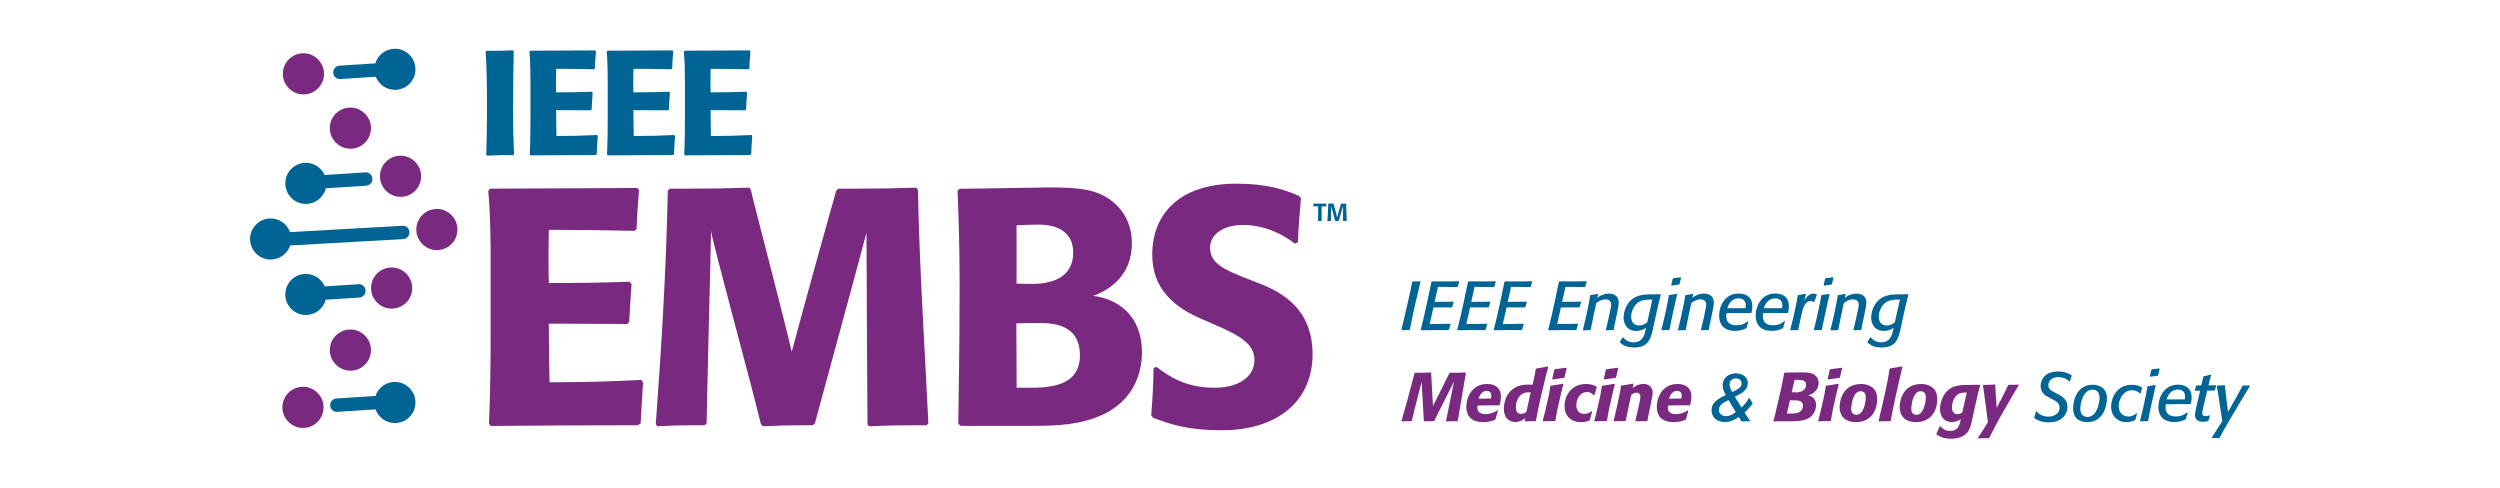 <?xml version="1.0" encoding="UTF-8"?>
<svg id="Layer_2" data-name="Layer 2" xmlns="http://www.w3.org/2000/svg" viewBox="0 0 320 62.4">
  <g id="Layer_1-2" data-name="Layer 1">
    <g>
      <rect width="320" height="62.4" style="fill: none;"/>
      <g>
        <g>
          <g>
            <path d="M180.38,42.24h-.23c-.26,0-.46,0-.72,.02l-.04-.06c.27-1.11,1.19-5.08,1.37-6.12l.05-.05h.26c.26,0,.46,0,.72-.02l.04,.05c-.29,1.16-.99,4.08-1.37,6.14l-.07,.04Z" style="fill: #006495;"/>
            <path d="M185.43,42.25h-1.83c-.59,0-1,0-1.59,.02h-.12s-.04-.05-.04-.05c.6-2.34,1.1-4.85,1.37-6.14l.06-.06h.08c.26,0,.67,0,1.06,0h1.02c.48,0,.97-.02,1.29-.02l.05,.05c-.08,.24-.12,.41-.19,.65l-.07,.05c-.54,0-1.28-.03-2.03-.03-.15,0-.43,0-.43,0l-.43,1.92c1.76,0,2.03-.03,2.4-.03l.04,.06c-.07,.23-.11,.39-.18,.62l-.08,.06c-.31,0-1.66,0-2.33,0-.14,.62-.28,1.24-.48,2.13,.37,0,2.4-.04,2.64-.04l.04,.04c-.08,.26-.14,.43-.21,.69l-.06,.05Z" style="fill: #006495;"/>
            <path d="M190.11,42.25h-1.83c-.59,0-1,0-1.59,.02h-.12s-.04-.05-.04-.05c.6-2.34,1.1-4.85,1.37-6.14l.06-.06h.08c.26,0,.67,0,1.06,0h1.02c.48,0,.97-.02,1.29-.02l.05,.05c-.08,.24-.12,.41-.18,.65l-.07,.05c-.54,0-1.28-.03-2.03-.03-.15,0-.43,0-.43,0l-.43,1.92c1.76,0,2.03-.03,2.4-.03l.04,.06c-.07,.23-.11,.39-.18,.62l-.08,.06c-.31,0-1.66,0-2.33,0-.14,.62-.28,1.24-.48,2.13,.37,0,2.4-.04,2.64-.04l.04,.04c-.08,.26-.14,.43-.21,.69l-.06,.05Z" style="fill: #006495;"/>
            <path d="M194.78,42.25h-1.83c-.59,0-1,0-1.59,.02h-.12s-.04-.05-.04-.05c.6-2.34,1.1-4.85,1.37-6.14l.06-.06h.08c.26,0,.67,0,1.06,0h1.02c.48,0,.97-.02,1.29-.02l.05,.05c-.08,.24-.12,.41-.18,.65l-.07,.05c-.54,0-1.28-.03-2.03-.03-.15,0-.43,0-.43,0l-.43,1.92c1.76,0,2.03-.03,2.4-.03l.04,.06c-.07,.23-.11,.39-.18,.62l-.08,.06c-.31,0-1.66,0-2.33,0-.14,.62-.28,1.24-.48,2.13,.37,0,2.4-.04,2.64-.04l.04,.04c-.08,.26-.14,.43-.21,.69l-.06,.05Z" style="fill: #006495;"/>
            <path d="M201.75,42.25h-1.83c-.59,0-1,0-1.59,.02h-.12s-.04-.05-.04-.05c.6-2.34,1.1-4.85,1.37-6.14l.06-.06h.08c.26,0,.67,0,1.06,0h1.02c.48,0,.97-.02,1.29-.02l.05,.05c-.08,.24-.12,.41-.19,.65l-.07,.05c-.54,0-1.28-.03-2.03-.03-.15,0-.43,0-.43,0l-.43,1.92c1.76,0,2.03-.03,2.4-.03l.04,.06c-.07,.23-.11,.39-.18,.62l-.08,.06c-.31,0-1.66,0-2.33,0-.14,.62-.28,1.24-.48,2.13,.37,0,2.4-.04,2.64-.04l.04,.04c-.08,.26-.14,.43-.21,.69l-.06,.05Z" style="fill: #006495;"/>
            <path d="M206.49,42.25c-.33,0-.56,0-.9,.03l-.04-.06c.12-.59,.25-.99,.37-1.57l.21-1c.03-.13,.1-.41,.1-.65,0-.65-.57-.68-.75-.68-.54,0-.96,.32-1.16,.47-.25,1.14-.5,2.27-.71,3.42l-.06,.05c-.33,0-.56,0-.9,.03l-.04-.06c.29-1.16,.85-3.61,.92-4.4l.06-.06c.34-.04,.59-.09,.93-.16l.04,.06-.12,.45c.64-.49,1.28-.54,1.48-.54,.26,0,1.28,.04,1.28,1.17,0,.29-.11,.88-.29,1.7l-.13,.63c-.09,.42-.17,.71-.22,1.14l-.07,.05Z" style="fill: #006495;"/>
            <path d="M212.58,37.72c-.25,1-.47,1.9-.68,2.9l-.25,1.16c-.31,1.46-.56,2.7-2.49,2.7-.53,0-1.32-.12-1.81-.66v-.07c.13-.2,.22-.35,.35-.56h.07c.24,.31,.68,.63,1.33,.63,1.31,0,1.42-1.22,1.51-1.51l.09-.36c-.58,.41-1.1,.41-1.29,.41-1.04,0-1.59-.79-1.59-1.71,0-.22,.04-.97,.5-1.69,.83-1.28,2.15-1.28,3.16-1.28,.44,0,1.06-.02,1.06-.02l.04,.07Zm-1.08,.63s-.26,0-.34,0c-.79,0-1.65,.14-2.13,1.17-.21,.46-.24,.82-.24,1.01,0,.92,.59,1.13,1.03,1.13,.48,0,.84-.25,1.03-.43l.65-2.87Z" style="fill: #006495;"/>
            <path d="M213.63,42.24c-.34,0-.59,0-.93,.03l-.04-.05c.28-1.02,.91-3.93,.95-4.4l.06-.06c.36-.04,.61-.08,.96-.14l.04,.06s-.77,3.35-.98,4.53l-.06,.04Zm1.26-5.81c-.34,.04-.58,.07-.92,.12l-.05-.07c.07-.3,.12-.51,.19-.81l.08-.06c.34-.04,.58-.07,.92-.12l.07,.06c-.08,.29-.13,.51-.2,.81l-.07,.07Z" style="fill: #006495;"/>
            <path d="M218.66,42.25c-.33,0-.56,0-.9,.03l-.04-.06c.12-.59,.25-.99,.37-1.57l.21-1c.03-.13,.1-.41,.1-.65,0-.65-.57-.68-.75-.68-.54,0-.96,.32-1.16,.47-.25,1.14-.5,2.27-.71,3.42l-.06,.05c-.33,0-.56,0-.9,.03l-.04-.06c.29-1.16,.85-3.61,.92-4.4l.06-.06c.34-.04,.59-.09,.93-.16l.04,.06-.12,.45c.64-.49,1.28-.54,1.48-.54,.26,0,1.28,.04,1.28,1.17,0,.29-.11,.88-.29,1.7l-.13,.63c-.09,.42-.17,.71-.22,1.14l-.07,.05Z" style="fill: #006495;"/>
            <path d="M223.53,42c-.3,.18-.76,.35-1.44,.35-1.51,0-2.04-.9-2.04-1.91,0-1.54,.94-2.87,2.47-2.87,1.04,0,1.78,.48,1.78,1.65,0,.36-.08,.67-.11,.8l-.06,.04c-.46,0-1.29,0-2.06,0-.4,0-.69,0-1.08,.02,0,.05-.03,.21-.03,.38,0,1.15,1,1.18,1.32,1.18,.73,0,1.11-.28,1.45-.53l.07,.04c-.1,.29-.16,.49-.23,.79l-.04,.06Zm-.11-2.56c.04-.2,.04-.29,.04-.39-.02-.8-.68-.86-.91-.86-1.01,0-1.36,.93-1.45,1.26,0,0,1.75,0,2.32,0Z" style="fill: #006495;"/>
            <path d="M228.21,42c-.3,.18-.76,.35-1.44,.35-1.51,0-2.04-.9-2.04-1.91,0-1.54,.94-2.87,2.47-2.87,1.04,0,1.78,.48,1.78,1.65,0,.36-.08,.67-.11,.8l-.06,.04c-.46,0-1.29,0-2.06,0-.4,0-.69,0-1.08,.02,0,.05-.03,.21-.03,.38,0,1.15,1,1.18,1.32,1.18,.73,0,1.11-.28,1.45-.53l.07,.04c-.1,.29-.16,.49-.23,.79l-.04,.06Zm-.11-2.56c.04-.2,.04-.29,.04-.39-.02-.8-.68-.86-.91-.86-1.01,0-1.36,.93-1.45,1.26,0,0,1.75,0,2.32,0Z" style="fill: #006495;"/>
            <path d="M230.11,42.25c-.34,0-.58,0-.92,.02l-.04-.05c.37-1.38,.87-3.66,.96-4.4l.06-.06c.35-.04,.61-.08,.95-.15l.04,.06c-.07,.26-.12,.48-.19,.78,.13-.22,.52-.87,1.15-.87,.19,0,.32,.04,.41,.1l.03,.08c-.13,.32-.22,.54-.34,.86l-.09,.03c-.06-.04-.2-.12-.37-.12-.24,0-.78,.12-1.06,1.27-.08,.33-.43,1.85-.51,2.41l-.07,.06Z" style="fill: #006495;"/>
            <path d="M233.14,42.24c-.34,0-.59,0-.93,.03l-.04-.05c.28-1.02,.91-3.93,.95-4.4l.06-.06c.36-.04,.61-.08,.96-.14l.04,.06s-.77,3.35-.98,4.53l-.06,.04Zm1.26-5.81c-.34,.04-.58,.07-.92,.12l-.05-.07c.07-.3,.12-.51,.19-.81l.08-.06c.34-.04,.58-.07,.92-.12l.07,.06c-.08,.29-.13,.51-.2,.81l-.07,.07Z" style="fill: #006495;"/>
            <path d="M238.18,42.25c-.33,0-.56,0-.9,.03l-.04-.06c.12-.59,.25-.99,.37-1.57l.21-1c.03-.13,.1-.41,.1-.65,0-.65-.57-.68-.75-.68-.54,0-.96,.32-1.16,.47-.25,1.14-.5,2.27-.71,3.42l-.06,.05c-.33,0-.56,0-.9,.03l-.04-.06c.29-1.16,.85-3.61,.92-4.4l.06-.06c.34-.04,.59-.09,.93-.16l.04,.06-.12,.45c.64-.49,1.28-.54,1.48-.54,.26,0,1.28,.04,1.28,1.17,0,.29-.11,.88-.29,1.7l-.13,.63c-.09,.42-.17,.71-.22,1.14l-.07,.05Z" style="fill: #006495;"/>
            <path d="M244.27,37.72c-.25,1-.47,1.9-.68,2.9l-.25,1.16c-.31,1.46-.56,2.7-2.49,2.7-.53,0-1.32-.12-1.81-.66v-.07c.13-.2,.22-.35,.35-.56h.07c.24,.31,.68,.63,1.33,.63,1.31,0,1.42-1.22,1.51-1.51l.09-.36c-.58,.41-1.1,.41-1.29,.41-1.04,0-1.59-.79-1.59-1.71,0-.22,.04-.97,.5-1.69,.83-1.28,2.15-1.28,3.16-1.28,.44,0,1.06-.02,1.06-.02l.04,.07Zm-1.08,.63s-.26,0-.34,0c-.79,0-1.65,.14-2.13,1.17-.21,.46-.24,.82-.24,1.01,0,.92,.59,1.13,1.03,1.13,.48,0,.84-.25,1.03-.43l.65-2.87Z" style="fill: #006495;"/>
          </g>
          <g>
            <path d="M186.53,53.91c-.47,0-.92,0-1.39,.03l-.05-.05c.26-1.27,.9-4.37,1.03-5.05-1.98,3.92-2.27,4.47-2.53,5.03l-.08,.04c-.4,0-.8,0-1.2,.02l-.06-.05c-.02-.4-.04-.8-.28-5.02-.4,1.51-1.24,4.84-1.26,5.01l-.06,.04c-.41,0-.81,0-1.22,.03l-.04-.05c.2-.66,1.13-4,1.68-6.14l.07-.04c.66,0,1.33,0,1.99-.03l.06,.05c0,.39,.19,3.53,.23,4.25,1.63-3.27,1.85-3.73,2.11-4.23l.07-.04c.66,0,1.33,0,2-.03l.04,.05s-.78,4.46-1.04,6.13l-.07,.05Z" style="fill: #7a2981;"/>
            <path d="M191.39,53.71c-.33,.16-.8,.32-1.52,.32-1.79,0-2.18-1.04-2.18-1.94,0-1.29,.75-2.94,2.67-2.94,.99,0,1.76,.48,1.76,1.59,0,.48-.11,.95-.16,1.09l-.06,.05h-.13c-.92,0-1.72,0-2.65,.03-.02,.12-.02,.18-.02,.25,0,.67,.52,.85,1.04,.85,.18,0,.88-.03,1.51-.5l.08,.05c-.12,.41-.2,.69-.3,1.1l-.04,.05Zm-.55-2.7c.04-.18,.05-.31,.05-.38,0-.52-.41-.6-.59-.6-.37,0-.8,.23-1.04,1l1.58-.02Z" style="fill: #7a2981;"/>
            <path d="M197.78,48.49l-.52,2.19c-.25,1.06-.48,2.11-.66,3.18l-.06,.05c-.44,0-.9,0-1.33,.03l-.04-.05,.07-.38c-.18,.15-.62,.51-1.28,.51-.58,0-1.46-.33-1.46-1.7,0-1.45,.83-3.09,3.02-3.09,.17,0,.48,0,.65,.02l.21-.95c.08-.35,.15-.71,.2-1.07l.06-.06c.49-.08,.99-.16,1.48-.26l.05,.07c-.14,.48-.27,1.01-.4,1.51Zm-2.18,1.73c-1.02,0-1.57,.95-1.57,1.89,0,.66,.34,.88,.67,.88,.34,0,.59-.2,.68-.27l.55-2.5h-.33Z" style="fill: #7a2981;"/>
            <path d="M199.51,51.67l-.14,.65c-.11,.51-.19,1.02-.28,1.54l-.06,.04c-.51,0-1.02,0-1.52,.03l-.04-.06c.2-.77,.4-1.57,.57-2.36l.1-.43c.12-.55,.24-1.1,.3-1.65l.06-.06c.52-.07,1.04-.15,1.55-.25l.05,.07c-.2,.79-.41,1.64-.58,2.47Zm1.02-4.54c-.08,.4-.18,.78-.28,1.17l-.07,.07c-.48,.06-.95,.13-1.44,.2l-.05-.07c.09-.39,.18-.78,.26-1.18l.08-.06c.48-.06,1.02-.14,1.45-.19l.05,.06Z" style="fill: #7a2981;"/>
            <path d="M203.47,53.81c-.23,.1-.58,.22-1.11,.22-1.31,0-2.1-.82-2.1-2.05s.66-2.07,1.3-2.46c.62-.37,1.3-.37,1.47-.37,.4,0,.94,.09,1.33,.36l.02,.07c-.12,.36-.2,.63-.3,1l-.09,.02c-.3-.42-.78-.42-.85-.42-.98,0-1.37,1-1.37,1.68,0,.59,.3,1.12,1,1.12,.47,0,.73-.19,.94-.35l.08,.04c-.11,.4-.19,.68-.28,1.07l-.05,.06Z" style="fill: #7a2981;"/>
            <path d="M206.11,51.67l-.14,.65c-.11,.51-.19,1.02-.28,1.54l-.06,.04c-.51,0-1.02,0-1.52,.03l-.04-.06c.2-.77,.4-1.57,.57-2.36l.1-.43c.12-.55,.24-1.1,.3-1.65l.06-.06c.52-.07,1.04-.15,1.55-.25l.05,.07c-.2,.79-.41,1.64-.58,2.47Zm1.02-4.54c-.08,.4-.18,.78-.28,1.17l-.07,.07c-.48,.06-.95,.13-1.44,.2l-.05-.07c.09-.39,.18-.78,.26-1.18l.08-.06c.48-.06,1.02-.14,1.45-.19l.05,.06Z" style="fill: #7a2981;"/>
            <path d="M209.08,49.19l-.11,.48c.16-.12,.7-.53,1.39-.53,.34,0,1.18,.13,1.18,1.16,0,.54-.63,3.14-.67,3.56l-.06,.04c-.48,0-.96,.02-1.44,.03l-.04-.06c.2-.94,.64-2.63,.64-3.11,0-.29-.18-.5-.48-.5-.26,0-.49,.13-.69,.27-.25,1.1-.58,2.67-.7,3.31l-.06,.05c-.48,0-.97,.02-1.45,.03l-.04-.06c.16-.69,.86-3.54,.92-4.44l.07-.07c.53-.07,1-.15,1.48-.25l.05,.06Z" style="fill: #7a2981;"/>
            <path d="M215.76,53.71c-.33,.16-.8,.32-1.51,.32-1.79,0-2.18-1.04-2.18-1.94,0-1.29,.75-2.94,2.67-2.94,.99,0,1.76,.48,1.76,1.59,0,.48-.11,.95-.16,1.09l-.06,.05h-.13c-.92,0-1.72,0-2.65,.03-.02,.12-.02,.18-.02,.25,0,.67,.52,.85,1.04,.85,.18,0,.88-.03,1.51-.5l.08,.05c-.12,.41-.2,.69-.3,1.1l-.04,.05Zm-.55-2.7c.04-.18,.05-.31,.05-.38,0-.52-.41-.6-.59-.6-.37,0-.8,.23-1.04,1l1.58-.02Z" style="fill: #7a2981;"/>
            <path d="M224.32,51.69c-.26,.35-.64,.78-1.02,1.12,.22,.35,.45,.7,.69,1.03l-.04,.08c-.24,0-.9,.02-1.02,.02l-.06-.04c-.11-.19-.19-.35-.3-.53-.56,.41-1.13,.65-1.81,.65-1,0-1.68-.61-1.68-1.49s.55-1.39,1.82-1.96c-.29-.54-.4-.85-.4-1.27,0-.88,.7-1.51,1.69-1.51,.92,0,1.53,.5,1.53,1.26,0,.38-.17,.72-.48,1.01-.29,.26-.49,.38-1.18,.72l.85,1.38c.41-.38,.7-.75,.94-1.21h.07c.29,.46,.21,.34,.41,.64v.09Zm-3.06-.48c-.83,.39-1.24,.71-1.24,1.26,0,.47,.38,.8,.91,.8,.42,0,.82-.18,1.25-.53-.32-.5-.63-1.01-.92-1.53Zm1.66-2.14c0-.38-.29-.64-.72-.64-.46,0-.81,.33-.81,.75,0,.36,.17,.7,.34,1.01,.86-.44,1.19-.66,1.19-1.12Z" style="fill: #006495;"/>
            <path d="M228.41,47.7c.54,0,1.55-.04,2.19-.04,.92,0,1.48,.09,1.87,.51,.16,.18,.31,.43,.31,.85,0,1.19-1.14,1.54-1.34,1.58,.93,.2,1.02,.94,1.02,1.23,0,.38-.13,.89-.44,1.26-.57,.7-1.45,.83-2.84,.83-.35,0-.7,0-.86,0-.54,0-1,.02-1.28,.02l-.04-.05c.14-.48,.2-.81,.32-1.29l.27-1.15c.63-2.62,.67-3.14,.77-3.67l.05-.05Zm.66,5.24c.75,0,1.21-.03,1.52-.43,.09-.11,.19-.31,.19-.57,0-.69-.68-.7-1.09-.7h-.58c-.28,1.23-.33,1.43-.38,1.69,0,0,.18,0,.34,0Zm.73-2.71c.48,0,1.38-.13,1.38-.98,0-.48-.38-.63-.92-.63-.18,0-.55,0-.55,0-.06,.24-.11,.41-.37,1.59h.45Z" style="fill: #7a2981;"/>
            <path d="M234.77,51.67l-.14,.65c-.11,.51-.19,1.02-.28,1.54l-.06,.04c-.51,0-1.02,0-1.52,.03l-.04-.06c.2-.77,.4-1.57,.57-2.36l.1-.43c.12-.55,.24-1.1,.3-1.65l.06-.06c.52-.07,1.04-.15,1.55-.25l.05,.07c-.2,.79-.41,1.64-.58,2.47Zm1.02-4.54c-.08,.4-.18,.78-.28,1.17l-.07,.07c-.48,.06-.95,.13-1.44,.2l-.05-.07c.09-.39,.18-.78,.26-1.18l.08-.06c.48-.06,1.02-.14,1.45-.19l.05,.06Z" style="fill: #7a2981;"/>
            <path d="M238.26,49.15c.56,0,2.02,.23,2.02,1.89,0,1.75-.98,2.99-2.7,2.99s-2.11-1.1-2.11-1.92c0-.58,.24-2.96,2.78-2.96Zm-.65,3.95c.93,0,1.21-1.61,1.21-2.25,0-.3-.09-.77-.66-.77-1.06,0-1.21,1.96-1.21,2.23,0,.6,.33,.78,.66,.78Z" style="fill: #7a2981;"/>
            <path d="M241.96,53.91c-.49,0-.98,0-1.46,.03l-.04-.05c.58-2.49,1.26-5.28,1.39-6.67l.07-.06c.49-.08,1.03-.16,1.54-.26l.04,.07c-.54,2.33-1.22,5.28-1.49,6.9l-.06,.04Z" style="fill: #7a2981;"/>
            <path d="M245.95,49.15c.56,0,2.02,.23,2.02,1.89,0,1.75-.98,2.99-2.7,2.99s-2.11-1.1-2.11-1.92c0-.58,.24-2.96,2.78-2.96Zm-.65,3.95c.93,0,1.21-1.61,1.21-2.25,0-.3-.09-.77-.66-.77-1.06,0-1.21,1.96-1.21,2.23,0,.6,.33,.78,.66,.78Z" style="fill: #7a2981;"/>
            <path d="M253.46,49.3c-.26,1-.44,1.72-.66,2.74l-.26,1.22c-.29,1.36-.43,2.07-1.27,2.55-.61,.35-1.37,.35-1.52,.35-.56,0-1.31-.11-1.87-.57l-.02-.07c.17-.35,.27-.6,.43-.95h.08c.3,.31,.65,.59,1.24,.59,1,0,1.18-.71,1.3-1.2l.08-.31c-.2,.15-.63,.37-1.15,.37-1.07,0-1.52-.81-1.52-1.67,0-.72,.27-1.35,.41-1.6,.76-1.44,2.07-1.48,3.18-1.48,.38,0,1.5-.02,1.5-.02l.04,.06Zm-1.7,.94s-.11,0-.17,0c-.11,0-.59,0-.92,.19-.61,.36-.82,1.24-.82,1.67,0,.67,.31,.92,.7,.92,.02,0,.37,0,.63-.26l.57-2.51Z" style="fill: #7a2981;"/>
            <path d="M258.4,49.3c-.37,.6-1.23,2.07-2.28,3.91-.55,.99-.92,1.7-1.5,2.83l-.08,.05c-.49,0-.85,0-1.34,.03l-.03-.06c.43-.69,.88-1.33,1.28-2.03-.02-.07-.45-3.62-.63-4.68l.05-.08c.55,0,.92-.02,1.47-.06l.05,.05c.02,.5,.04,.78,.07,1.19l.12,1.76c.98-1.88,1.18-2.29,1.46-2.9l.07-.05c.47,0,.78,0,1.24-.03l.04,.07Z" style="fill: #7a2981;"/>
            <path d="M260.69,52.65c.1,.18,.63,.68,1.47,.68,1.03,0,1.47-.59,1.47-1.13s-.34-.8-1-1.14l-.29-.15c-.57-.29-1.14-.63-1.14-1.51s.61-1.85,2.25-1.85c.82,0,1.35,.25,1.7,.48l.03,.07c-.09,.26-.16,.46-.24,.73l-.08,.02c-.33-.43-.97-.58-1.35-.58-.92,0-1.32,.51-1.32,1.03,0,.48,.28,.67,1,1.04l.26,.13c.57,.3,1.19,.72,1.19,1.61s-.68,1.98-2.38,1.98c-.85,0-1.55-.26-1.84-.55l-.03-.08c.09-.28,.13-.48,.2-.77l.09-.02Z" style="fill: #006495;"/>
            <path d="M267.8,49.24c1.09,0,1.89,.55,1.89,1.73,0,.92-.42,3.06-2.5,3.06-.56,0-1.83-.13-1.83-1.76,0-1.43,.77-3.02,2.45-3.02Zm-.6,4.13c1.33,0,1.55-2.15,1.55-2.45,0-.85-.52-1.04-.92-1.04-1.22,0-1.55,1.81-1.55,2.44,0,.56,.26,1.05,.92,1.05Z" style="fill: #006495;"/>
            <path d="M273.28,53.78c-.31,.18-.83,.25-1.14,.25-1.14,0-1.92-.85-1.92-1.97,0-.73,.32-1.87,1.29-2.46,.51-.31,1.05-.35,1.29-.35,.62,0,1.1,.15,1.37,.35l.03,.06c-.1,.26-.15,.44-.22,.7l-.09,.03c-.14-.24-.53-.44-1-.44-1.1,0-1.7,1.16-1.7,2.04,0,1.03,.8,1.33,1.22,1.33,.15,0,.61-.02,1.07-.42l.07,.04c-.1,.29-.15,.49-.22,.79l-.05,.06Z" style="fill: #006495;"/>
            <path d="M274.89,53.91c-.34,0-.59,0-.93,.03l-.04-.05c.28-1.02,.91-3.93,.95-4.4l.06-.06c.36-.04,.61-.08,.96-.14l.04,.06s-.78,3.35-.98,4.53l-.06,.04Zm1.26-5.81c-.34,.04-.58,.07-.92,.12l-.05-.07c.07-.3,.12-.51,.19-.81l.08-.06c.34-.04,.58-.07,.92-.12l.07,.06c-.08,.29-.13,.51-.2,.81l-.07,.07Z" style="fill: #006495;"/>
            <path d="M279.76,53.67c-.3,.18-.76,.35-1.44,.35-1.51,0-2.04-.9-2.04-1.91,0-1.54,.94-2.87,2.47-2.87,1.04,0,1.78,.48,1.78,1.65,0,.36-.08,.67-.11,.8l-.06,.04c-.46,0-1.29,0-2.06,0-.4,0-.69,0-1.08,.02,0,.05-.03,.21-.03,.38,0,1.15,1,1.18,1.32,1.18,.73,0,1.11-.28,1.45-.53l.07,.04c-.1,.29-.16,.49-.23,.79l-.04,.06Zm-.11-2.56c.04-.2,.04-.29,.04-.39-.02-.8-.68-.86-.91-.86-1.01,0-1.36,.93-1.45,1.26,0,0,1.75,0,2.32,0Z" style="fill: #006495;"/>
            <path d="M282.64,53.9c-.29,.07-.52,.08-.63,.08-.84,0-1.05-.43-1.05-.87,0-.33,.19-1.11,.44-2.18l.22-.92h-.18c-.17,0-.29,0-.46,0l-.04-.06c.06-.2,.11-.36,.16-.58l.06-.04c.23,0,.38,0,.61,0,.11-.41,.16-.7,.24-1.1l.06-.06c.34-.07,.58-.13,.92-.22l.04,.05c-.07,.24-.11,.41-.18,.65l-.17,.68c.36,0,.61,0,.96-.02l.04,.06c-.08,.21-.12,.37-.18,.58l-.06,.05c-.33,0-.57,0-.91,0l-.48,1.99c-.04,.18-.17,.72-.17,.9,0,.28,.2,.38,.43,.38s.44-.09,.52-.11l.04,.04c-.07,.23-.12,.39-.18,.62l-.06,.07Z" style="fill: #006495;"/>
            <path d="M288,49.4c-1.06,1.71-3.53,5.86-3.87,6.61l-.07,.05h-.4c-.18,0-.34,0-.52,0l-.03-.06c.26-.39,1.13-1.74,1.34-2.12-.33-2.19-.66-4.37-.7-4.47l.06-.06c.33,0,.57-.02,.92-.04l.07,.04c.04,.48,.07,.83,.13,1.3l.26,2.08,.85-1.51c.33-.59,.67-1.19,.99-1.82l.07-.05c.1,0,.19,0,.29,0,.21,0,.36,0,.56-.02l.04,.07Z" style="fill: #006495;"/>
          </g>
        </g>
        <g>
          <path d="M82.31,48.94c-.13,1.76-.21,3.6-.3,5.23l-.34,.26c-6.26,0-12.56,.04-18.87,.09l-.21-.3c.17-3.94,.21-7.89,.21-11.88v-8.88c0-3.04-.04-6.05-.3-9.05l.26-.26c4.67,0,15.99-.09,18.82-.09l.21,.26c-.13,1.76-.26,3.3-.3,4.97l-.26,.26c-3.69-.09-7.33-.13-10.98-.13,0,.81-.04,1.97-.04,3.17,0,1.37,0,2.74,.04,3.64,3.47,0,6.9-.04,10.33-.17l.26,.3c-.13,1.63-.21,3.22-.3,4.85l-.26,.26c-6.3-.04-10.03-.04-10.03-.04,0,2.53,.04,5.02,.09,7.5,3.95,0,7.85-.09,11.75-.3l.21,.3Zm36.32,5.49h-1.42c-2.23,0-3.77,.04-6,.13l-.17-.26c-.04-8.06-.13-19.34-.13-24.53-.34,1.46-6.43,23.71-6.6,24.4l-.26,.26h-1.2c-1.93,0-3.3,.04-5.19,.13l-.26-.26c-1.33-5.53-5.96-22.34-6.39-24.74,0,1.76-.56,22.55-.56,24.61l-.26,.26h-1.37c-1.72,0-2.96,.04-4.67,.13l-.21-.26c.73-9.99,1.33-19.77,1.54-29.89l.26-.26h2.14c2.96,0,5.06-.04,8.02-.13l.21,.26c-.04,.17,4.16,16.08,5.23,20.75,1.33-5.02,5.45-19.85,5.7-20.62l.26-.26h2.14c2.87,0,4.93-.04,7.8-.13l.26,.26c.17,9.78,.86,19.98,1.33,29.89l-.21,.26Zm4.03-.17c.17-11.11,.17-14.45,.17-17.75,0-4.03-.09-8.06-.26-12.09l.26-.26c2.06,0,10.16-.17,11.45-.17,3.86,0,6.22,.21,8.28,1.93,1.16,.99,2.32,2.66,2.32,5.23,0,3.99-2.7,5.92-4.97,6.73,3.13,.34,6.26,2.49,6.26,7.2,0,3.04-1.33,6.22-4.89,7.93-2.83,1.37-6,1.5-9,1.5h-9.3l-.3-.26Zm7.46-4.63h1.59c2.66,0,6.52-.17,6.52-4.16,0-2.66-1.54-4.12-4.97-4.12-.94,0-2.23,0-3.17,.04,0,1.54,.04,5.49,.04,8.23Zm2.02-13.29c2.19,0,5.23-.64,5.23-3.99,0-3.52-3.52-3.6-4.46-3.6s-1.89,.04-2.79,.09v7.46s.99,.04,2.02,.04Zm15.22,16.81c.17-2.23,.26-3.82,.3-6.05l.39-.13c1.63,1.24,3.73,2.66,7.42,2.66,3.22,0,5.1-1.5,5.1-3.56s-1.89-3.13-5.06-4.5l-1.59-.69c-2.36-1.03-6.43-3.04-6.43-8.28s3.52-9.09,10.76-9.09c3.99,0,6.22,.77,8.06,1.59l.21,.26c-.17,2.02-.3,3.56-.39,5.66l-.39,.17c-2.79-2.19-5.57-2.4-6.56-2.4-2.79,0-4.29,1.33-4.29,2.92,0,2.06,1.93,2.83,4.59,3.9l2.06,.81c3.86,1.54,6.47,4.16,6.47,8.92,0,5.87-4.33,9.73-11.62,9.73-4.59,0-6.82-.86-8.79-1.59l-.26-.34Z" style="fill: #7a2981;"/>
          <g>
            <path d="M65.7,19.86h-1.55c-.36,0-1.82,.06-1.82,.06l-.09-.11c.06-1.76,.09-3.5,.09-5.26v-1.33c0-2.2-.02-4.41-.17-6.61l.09-.11h1.31c.62,0,1.72-.04,2.12-.06l.08,.11c-.06,2.59-.09,5.21-.09,7.82,0,1.8,.04,3.6,.13,5.38l-.09,.11Z" style="fill: #006495;"/>
            <path d="M76.51,17.43c-.06,.78-.09,1.59-.13,2.31l-.15,.11c-2.76,0-5.55,.02-8.33,.04l-.09-.13c.08-1.74,.09-3.48,.09-5.24v-3.92c0-1.34-.02-2.67-.13-4l.11-.11c2.06,0,7.06-.04,8.31-.04l.09,.11c-.06,.78-.11,1.46-.13,2.2l-.11,.11c-1.63-.04-3.24-.06-4.85-.06,0,.36-.02,.87-.02,1.4,0,.61,0,1.21,.02,1.61,1.53,0,3.05-.02,4.56-.08l.11,.13c-.06,.72-.09,1.42-.13,2.14l-.11,.11c-2.78-.02-4.43-.02-4.43-.02,0,1.12,.02,2.22,.04,3.31,1.74,0,3.47-.04,5.19-.13l.09,.13Z" style="fill: #006495;"/>
            <path d="M86.4,17.43c-.06,.78-.09,1.59-.13,2.31l-.15,.11c-2.76,0-5.55,.02-8.33,.04l-.09-.13c.08-1.74,.09-3.48,.09-5.24v-3.92c0-1.34-.02-2.67-.13-4l.11-.11c2.06,0,7.06-.04,8.31-.04l.09,.11c-.06,.78-.11,1.46-.13,2.2l-.11,.11c-1.63-.04-3.24-.06-4.85-.06,0,.36-.02,.87-.02,1.4,0,.61,0,1.21,.02,1.61,1.53,0,3.05-.02,4.56-.08l.11,.13c-.06,.72-.09,1.42-.13,2.14l-.11,.11c-2.78-.02-4.43-.02-4.43-.02,0,1.12,.02,2.22,.04,3.31,1.74,0,3.47-.04,5.19-.13l.09,.13Z" style="fill: #006495;"/>
            <path d="M96.28,17.43c-.06,.78-.09,1.59-.13,2.31l-.15,.11c-2.76,0-5.55,.02-8.33,.04l-.09-.13c.08-1.74,.09-3.48,.09-5.24v-3.92c0-1.34-.02-2.67-.13-4l.11-.11c2.06,0,7.06-.04,8.31-.04l.09,.11c-.06,.78-.11,1.46-.13,2.2l-.11,.11c-1.63-.04-3.24-.06-4.85-.06,0,.36-.02,.87-.02,1.4,0,.61,0,1.21,.02,1.61,1.53,0,3.05-.02,4.56-.08l.11,.13c-.06,.72-.09,1.42-.13,2.14l-.11,.11c-2.78-.02-4.43-.02-4.43-.02,0,1.12,.02,2.22,.04,3.31,1.74,0,3.47-.04,5.19-.13l.09,.13Z" style="fill: #006495;"/>
          </g>
          <g>
            <path d="M45.12,42.19c-1.67-.16-3.06,1.22-2.89,2.89,.12,1.23,1.12,2.23,2.35,2.35,1.67,.17,3.06-1.22,2.89-2.89-.12-1.23-1.12-2.23-2.35-2.35Z" style="fill: #7a2981;"/>
            <path d="M50.4,34.25c-1.67-.16-3.06,1.22-2.89,2.89,.12,1.23,1.12,2.23,2.35,2.35,1.67,.17,3.06-1.22,2.89-2.89-.12-1.23-1.12-2.23-2.35-2.35Z" style="fill: #7a2981;"/>
            <path d="M56.19,26.76c-1.67-.16-3.06,1.22-2.89,2.89,.12,1.23,1.12,2.23,2.35,2.35,1.67,.17,3.06-1.22,2.89-2.89-.12-1.23-1.12-2.23-2.35-2.35Z" style="fill: #7a2981;"/>
            <path d="M51.54,19.94c-1.67-.16-3.06,1.22-2.89,2.89,.12,1.23,1.12,2.23,2.35,2.35,1.67,.17,3.06-1.22,2.89-2.89-.12-1.23-1.12-2.23-2.35-2.35Z" style="fill: #7a2981;"/>
            <path d="M39.11,6.83c-1.67-.16-3.06,1.22-2.89,2.89,.12,1.23,1.12,2.23,2.35,2.35,1.67,.17,3.06-1.22,2.89-2.89-.12-1.23-1.12-2.23-2.35-2.35Z" style="fill: #7a2981;"/>
            <path d="M39.05,49.52c-1.67-.16-3.06,1.22-2.89,2.89,.12,1.23,1.12,2.23,2.35,2.35,1.67,.17,3.06-1.22,2.89-2.89-.12-1.23-1.12-2.23-2.35-2.35Z" style="fill: #7a2981;"/>
            <path d="M46.97,51.51s0,0,0,0" style="fill: #006495;"/>
            <path d="M45.12,13.78c-1.67-.17-3.06,1.22-2.89,2.89,.12,1.23,1.12,2.23,2.35,2.35,1.67,.17,3.06-1.22,2.89-2.89-.12-1.23-1.12-2.23-2.35-2.35Z" style="fill: #7a2981;"/>
          </g>
          <g>
            <path d="M51.54,28.9l-14.42,.81c-.36-1.02-1.34-1.75-2.48-1.75-1.46,0-2.63,1.18-2.63,2.63s1.18,2.63,2.63,2.63c1.16,0,2.15-.75,2.5-1.8l14.41-.81c.47,0,.86-.38,.86-.86s-.38-.86-.86-.86Z" style="fill: #006495;"/>
            <path d="M46.81,22.06l-5.26,.34c-.41-.92-1.33-1.56-2.4-1.56-1.46,0-2.63,1.18-2.63,2.63s1.18,2.63,2.63,2.63c1.24,0,2.27-.85,2.56-2l5.1-.33c.47,0,.86-.38,.86-.86s-.38-.86-.86-.86Z" style="fill: #006495;"/>
            <path d="M45.93,36.38l-4.36,.28c-.4-.94-1.34-1.6-2.42-1.6-1.46,0-2.63,1.18-2.63,2.63s1.18,2.63,2.63,2.63c1.22,0,2.25-.83,2.54-1.96l4.24-.27c.47,0,.86-.38,.86-.86s-.38-.86-.86-.86Z" style="fill: #006495;"/>
            <path d="M50.56,6.24c-1.19,0-2.2,.79-2.52,1.87l-4.53,.29c-.47,0-.86,.38-.86,.86s.38,.86,.86,.86l4.59-.3c.38,.98,1.34,1.68,2.45,1.68,1.46,0,2.63-1.18,2.63-2.63s-1.18-2.63-2.63-2.63Z" style="fill: #006495;"/>
            <path d="M50.56,48.88c-1.16,0-2.15,.75-2.5,1.8l-4.94,.32c-.47,0-.86,.38-.86,.86s.38,.86,.86,.86l4.95-.32c.36,1.02,1.34,1.75,2.48,1.75,1.46,0,2.63-1.18,2.63-2.63s-1.18-2.63-2.63-2.63Z" style="fill: #006495;"/>
          </g>
          <path d="M169.17,28.29h-.43l-.03-.03c.01-.27,.01-.83,.01-1.08v-.77h-.19c-.16,0-.22,0-.39,0l-.03-.03c0-.12,0-.15,0-.24v-.05l.03-.03h1.6l.03,.03c0,.12-.01,.18-.01,.3l-.02,.03h-.57v.78c0,.4,0,.74,.01,1.06l-.03,.04Zm1.98-.46c.19-.69,.33-1.16,.49-1.74l.03-.03h.61l.03,.03s.03,1.22,.07,2.16l-.02,.03c-.19,0-.26,0-.42,.01l-.03-.03c0-.35,0-1.87,0-1.87l-.55,1.87-.03,.03h-.13c-.08,0-.14,0-.28,0l-.02-.03c-.12-.48-.34-1.18-.5-1.87-.03,1.35-.04,1.57-.04,1.87l-.03,.03c-.17,0-.22,0-.39,0l-.03-.04c.04-.61,.06-.84,.11-2.16l.03-.03h.62l.03,.03c.11,.38,.28,1.03,.45,1.74Z" style="fill: #006495;"/>
        </g>
      </g>
    </g>
  </g>
</svg>